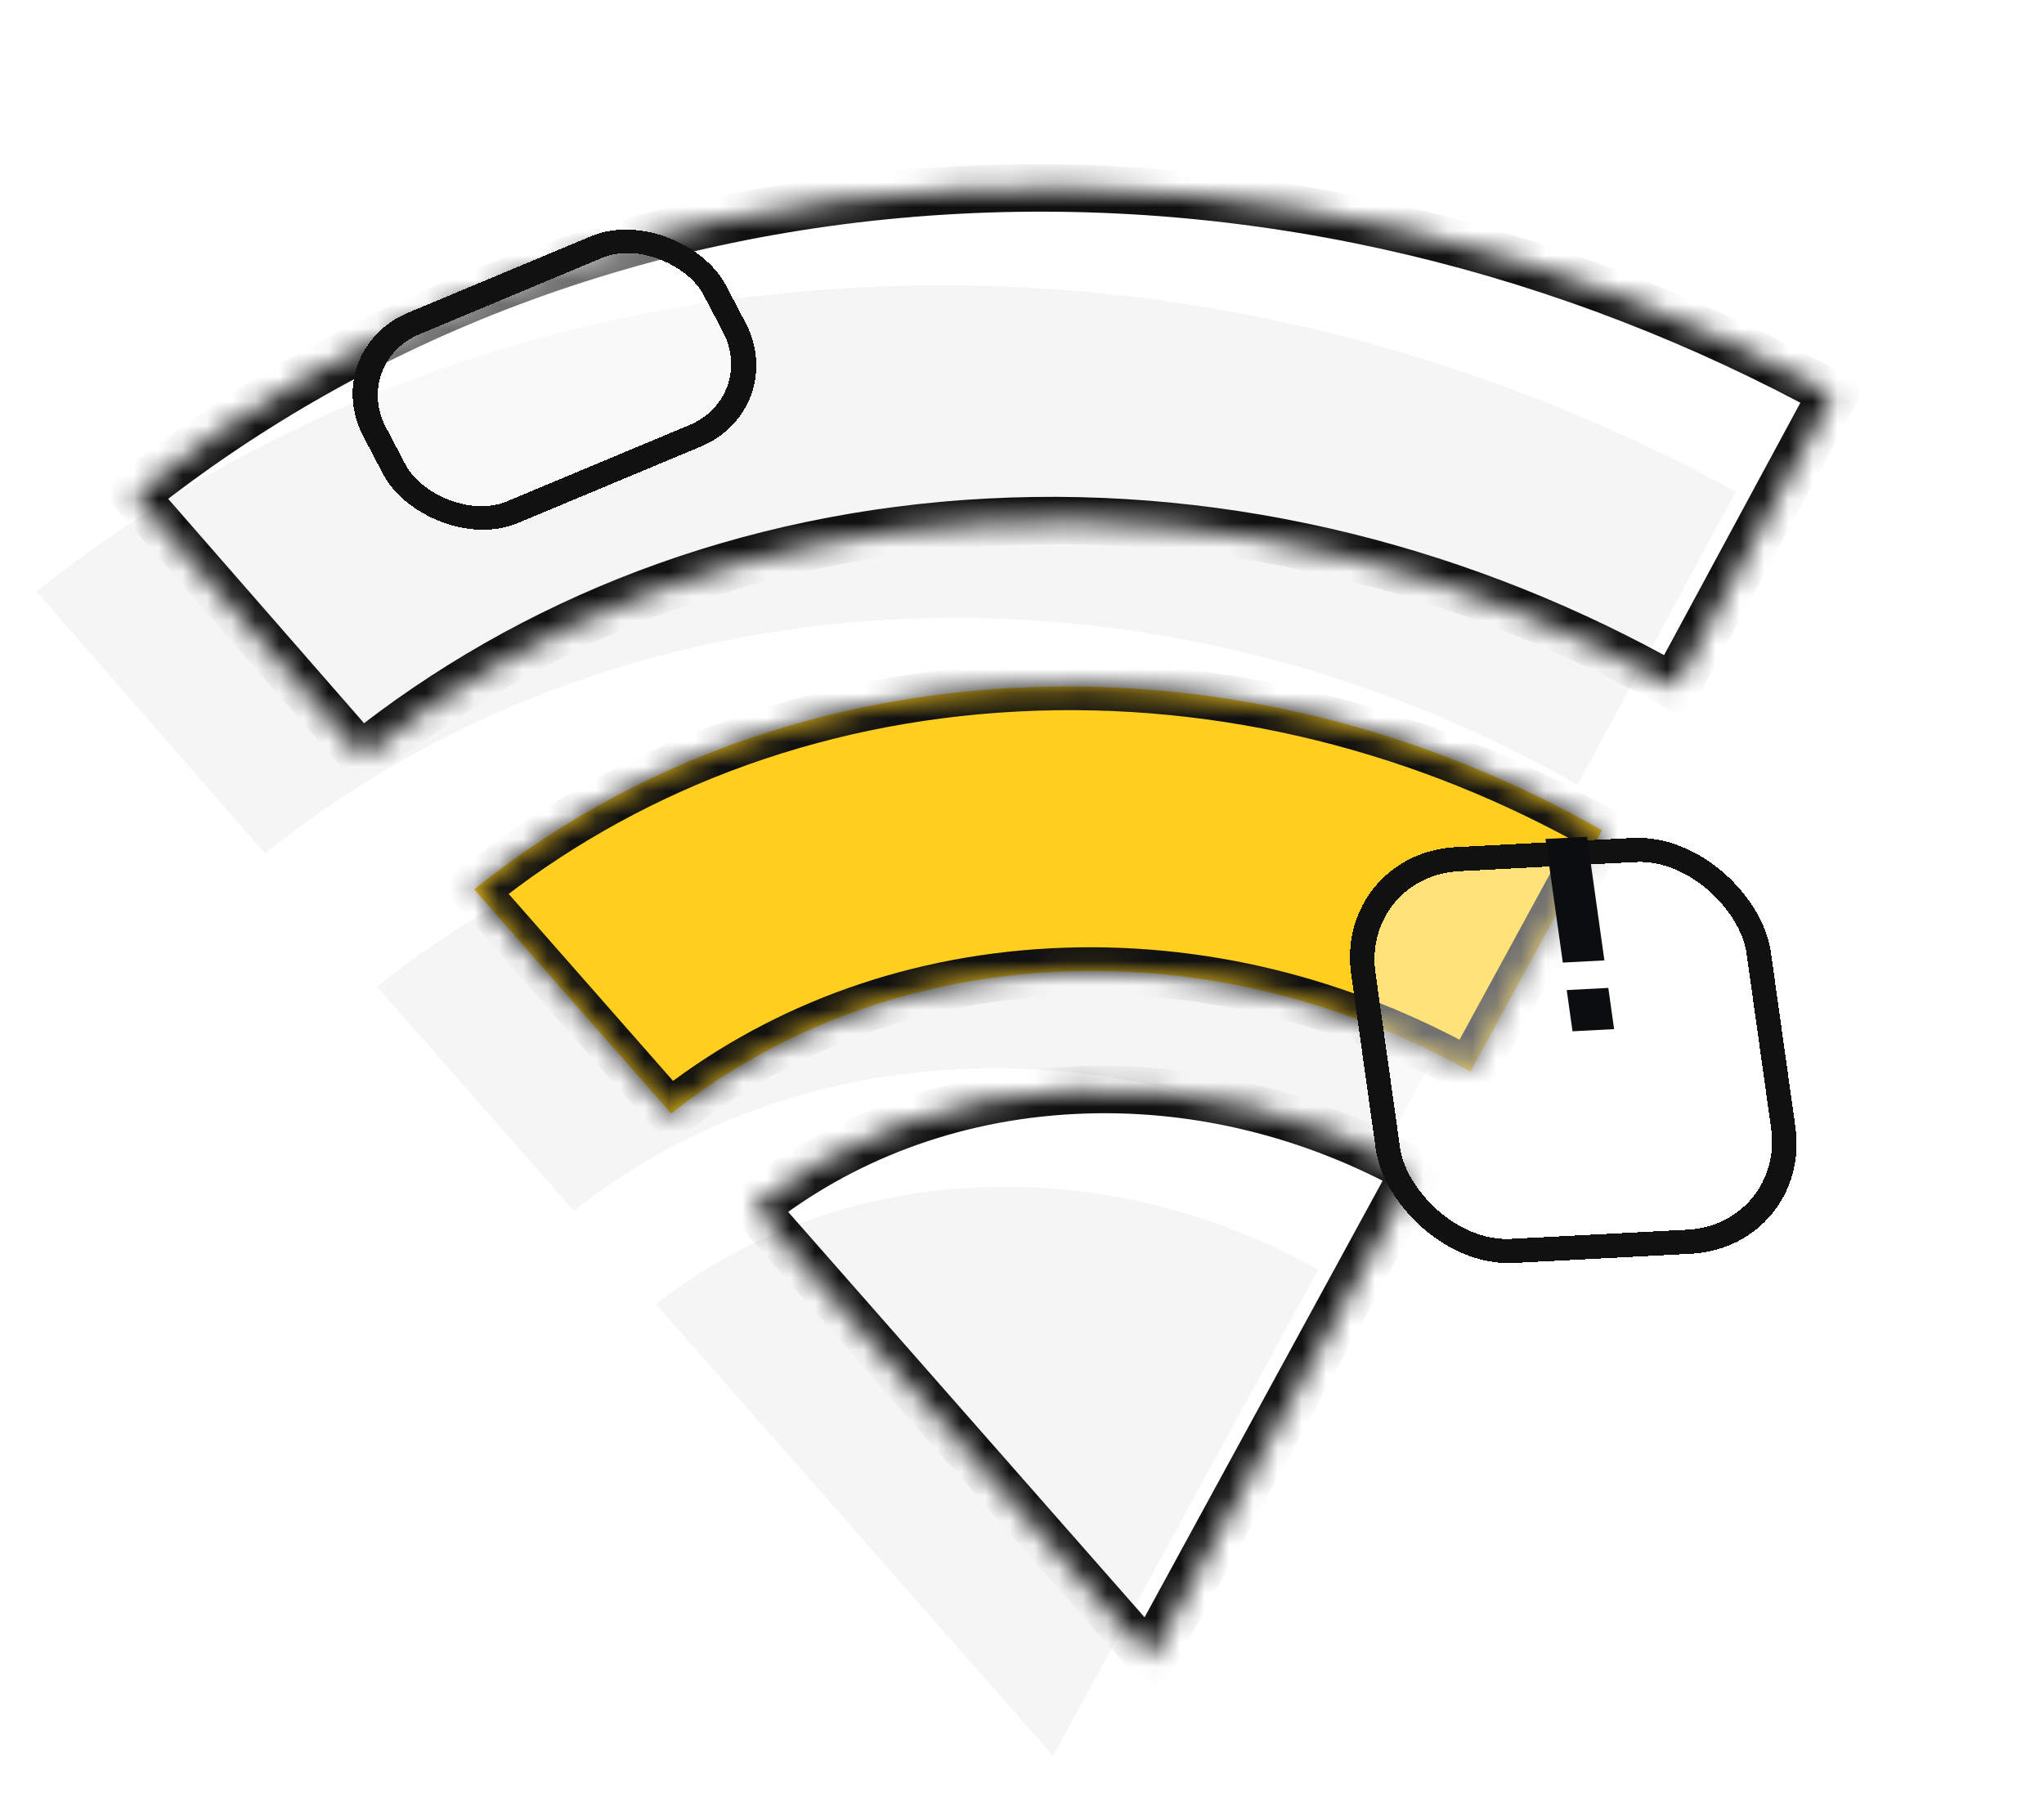 <svg width="84" height="74" viewBox="0 0 84 74" fill="none" xmlns="http://www.w3.org/2000/svg">
<g filter="url(#filter0_b_9933_4400)">
<path fill-rule="evenodd" clip-rule="evenodd" d="M54.173 52.186L43.276 72.174L26.96 53.612C30.492 50.83 34.96 49.082 39.993 48.818C45.027 48.554 49.917 49.812 54.173 52.186Z" fill="#F5F5F5"/>
</g>
<g filter="url(#filter1_b_9933_4400)">
<path fill-rule="evenodd" clip-rule="evenodd" d="M61.838 38.128C54.607 34.013 46.261 31.823 37.668 32.274C29.075 32.724 21.463 35.749 15.486 40.556L23.586 49.771C27.837 46.395 33.229 44.271 39.309 43.952C45.389 43.634 51.296 45.166 56.428 48.051L61.838 38.128Z" fill="#F5F5F5"/>
</g>
<g filter="url(#filter2_b_9933_4400)">
<path fill-rule="evenodd" clip-rule="evenodd" d="M71.335 20.209C60.481 14.275 48.062 11.145 35.286 11.815C22.222 12.499 10.633 17.06 1.496 24.314L10.892 35.078C17.855 29.499 26.714 25.988 36.709 25.464C46.705 24.94 56.414 27.478 64.833 32.252L71.335 20.209Z" fill="#F5F5F5"/>
</g>
<g filter="url(#filter3_b_9933_4400)">
<mask id="path-4-inside-1_9933_4400" fill="white">
<path fill-rule="evenodd" clip-rule="evenodd" d="M58.173 48.186L47.276 68.174L30.96 49.612C34.492 46.83 38.96 45.082 43.993 44.818C49.027 44.554 53.917 45.812 58.173 48.186Z"/>
</mask>
<path fill-rule="evenodd" clip-rule="evenodd" d="M58.173 48.186L47.276 68.174L30.96 49.612C34.492 46.83 38.96 45.082 43.993 44.818C49.027 44.554 53.917 45.812 58.173 48.186Z" fill="white" fill-opacity="0.04"/>
<path d="M58.173 48.186L59.056 48.702L59.516 47.857L58.604 47.348L58.173 48.186ZM47.276 68.174L46.55 68.775L47.514 69.871L48.158 68.69L47.276 68.174ZM30.96 49.612L30.302 48.832L29.545 49.428L30.235 50.213L30.96 49.612ZM57.291 47.67L46.393 67.659L48.158 68.69L59.056 48.702L57.291 47.67ZM48.001 67.574L31.686 49.012L30.235 50.213L46.55 68.775L48.001 67.574ZM31.619 50.393C35.009 47.723 39.297 46.045 44.13 45.791L43.857 43.845C38.623 44.119 33.975 45.938 30.302 48.832L31.619 50.393ZM44.13 45.791C48.964 45.538 53.657 46.745 57.742 49.024L58.604 47.348C54.178 44.879 49.09 43.571 43.857 43.845L44.13 45.791Z" fill="#111111" mask="url(#path-4-inside-1_9933_4400)"/>
</g>
<g filter="url(#filter4_b_9933_4400)">
<mask id="path-6-inside-2_9933_4400" fill="white">
<path fill-rule="evenodd" clip-rule="evenodd" d="M65.838 34.128C58.607 30.013 50.261 27.823 41.668 28.274C33.075 28.724 25.463 31.75 19.486 36.556L27.586 45.771C31.837 42.395 37.229 40.271 43.309 39.952C49.389 39.634 55.296 41.166 60.428 44.051L65.838 34.128Z"/>
</mask>
<path fill-rule="evenodd" clip-rule="evenodd" d="M65.838 34.128C58.607 30.013 50.261 27.823 41.668 28.274C33.075 28.724 25.463 31.75 19.486 36.556L27.586 45.771C31.837 42.395 37.229 40.271 43.309 39.952C49.389 39.634 55.296 41.166 60.428 44.051L65.838 34.128Z" fill="#FFCE1F"/>
<path d="M65.838 34.128L66.721 34.644L67.177 33.806L66.278 33.294L65.838 34.128ZM19.486 36.556L18.821 35.781L18.077 36.379L18.761 37.156L19.486 36.556ZM27.586 45.771L26.861 46.371L27.523 47.125L28.248 46.55L27.586 45.771ZM60.428 44.051L59.993 44.888L60.867 45.379L61.31 44.568L60.428 44.051ZM66.278 33.294C58.874 29.081 50.328 26.84 41.531 27.3L41.805 29.247C50.195 28.807 58.34 30.944 65.399 34.961L66.278 33.294ZM41.531 27.3C32.735 27.762 24.94 30.859 18.821 35.781L20.152 37.331C25.986 32.64 33.415 29.687 41.805 29.247L41.531 27.3ZM28.312 45.171L20.212 35.956L18.761 37.156L26.861 46.371L28.312 45.171ZM43.172 38.979C36.891 39.308 31.318 41.503 26.925 44.993L28.248 46.55C32.356 43.286 37.567 41.234 43.446 40.926L43.172 38.979ZM60.862 43.215C55.559 40.233 49.454 38.65 43.172 38.979L43.446 40.926C49.325 40.617 55.033 42.098 59.993 44.888L60.862 43.215ZM64.956 33.612L59.545 43.536L61.31 44.568L66.721 34.644L64.956 33.612Z" fill="#111111" mask="url(#path-6-inside-2_9933_4400)"/>
</g>
<g filter="url(#filter5_b_9933_4400)">
<mask id="path-8-inside-3_9933_4400" fill="white">
<path fill-rule="evenodd" clip-rule="evenodd" d="M75.335 16.209C64.481 10.275 52.062 7.145 39.286 7.815C26.222 8.499 14.633 13.06 5.496 20.314L14.892 31.078C21.855 25.499 30.714 21.988 40.709 21.464C50.705 20.94 60.414 23.478 68.833 28.252L75.335 16.209Z"/>
</mask>
<path fill-rule="evenodd" clip-rule="evenodd" d="M75.335 16.209C64.481 10.275 52.062 7.145 39.286 7.815C26.222 8.499 14.633 13.06 5.496 20.314L14.892 31.078C21.855 25.499 30.714 21.988 40.709 21.464C50.705 20.94 60.414 23.478 68.833 28.252L75.335 16.209Z" fill="white" fill-opacity="0.04"/>
<path d="M75.335 16.209L76.22 16.721L76.68 15.87L75.758 15.366L75.335 16.209ZM5.496 20.314L4.835 19.535L4.086 20.13L4.768 20.911L5.496 20.314ZM14.892 31.078L14.164 31.675L14.829 32.437L15.556 31.854L14.892 31.078ZM68.833 28.252L68.395 29.086L69.274 29.584L69.717 28.765L68.833 28.252ZM75.758 15.366C64.735 9.34 52.122 6.162 39.149 6.842L39.423 8.788C52.002 8.129 64.227 11.21 74.913 17.051L75.758 15.366ZM39.149 6.842C25.884 7.537 14.114 12.169 4.835 19.535L6.158 21.093C15.152 13.952 26.56 9.462 39.423 8.788L39.149 6.842ZM15.62 30.48L6.224 19.717L4.768 20.911L14.164 31.675L15.62 30.48ZM40.572 20.491C30.374 21.026 21.334 24.608 14.227 30.301L15.556 31.854C22.377 26.389 31.053 22.951 40.846 22.438L40.572 20.491ZM69.271 27.418C60.679 22.547 50.771 19.957 40.572 20.491L40.846 22.438C50.639 21.924 60.148 24.41 68.395 29.086L69.271 27.418ZM74.451 15.696L67.949 27.739L69.717 28.765L76.22 16.721L74.451 15.696Z" fill="#111111" mask="url(#path-8-inside-3_9933_4400)"/>
</g>
<g filter="url(#filter6_bd_9933_4400)">
<rect width="16.134" height="9.748" rx="4" transform="matrix(0.923 -0.386 0.465 0.886 13.073 9.734)" fill="white" fill-opacity="0.4" shape-rendering="crispEdges"/>
<rect x="0.694" y="0.25" width="15.134" height="8.748" rx="3.5" transform="matrix(0.923 -0.386 0.465 0.886 13.011 10.03)" stroke="#111111" shape-rendering="crispEdges"/>
</g>
<g filter="url(#filter7_bd_9933_4400)">
<rect width="17.265" height="17.265" rx="5" transform="matrix(0.999 -0.052 0.139 0.99 54.832 30.414)" fill="white" fill-opacity="0.4" shape-rendering="crispEdges"/>
<rect x="0.569" y="0.469" width="16.265" height="16.265" rx="4.5" transform="matrix(0.999 -0.052 0.139 0.99 54.767 30.448)" stroke="#111111" shape-rendering="crispEdges"/>
</g>
<rect width="1.711" height="5.133" transform="matrix(-0.999 0.052 0.139 0.99 65.221 34.395)" fill="#0C0D0F"/>
<rect width="1.711" height="1.711" transform="matrix(-0.999 0.052 -0.139 -0.99 66.333 42.301)" fill="#0C0D0F"/>
<defs>
<filter id="filter0_b_9933_4400" x="21.064" y="42.889" width="39.006" height="35.183" filterUnits="userSpaceOnUse" color-interpolation-filters="sRGB">
<feFlood flood-opacity="0" result="BackgroundImageFix"/>
<feGaussianBlur in="BackgroundImageFix" stdDeviation="2.948"/>
<feComposite in2="SourceAlpha" operator="in" result="effect1_backgroundBlur_9933_4400"/>
<feBlend mode="normal" in="SourceGraphic" in2="effect1_backgroundBlur_9933_4400" result="shape"/>
</filter>
<filter id="filter1_b_9933_4400" x="9.59" y="26.318" width="58.145" height="29.348" filterUnits="userSpaceOnUse" color-interpolation-filters="sRGB">
<feFlood flood-opacity="0" result="BackgroundImageFix"/>
<feGaussianBlur in="BackgroundImageFix" stdDeviation="2.948"/>
<feComposite in2="SourceAlpha" operator="in" result="effect1_backgroundBlur_9933_4400"/>
<feBlend mode="normal" in="SourceGraphic" in2="effect1_backgroundBlur_9933_4400" result="shape"/>
</filter>
<filter id="filter2_b_9933_4400" x="-4.4" y="5.83" width="81.632" height="35.144" filterUnits="userSpaceOnUse" color-interpolation-filters="sRGB">
<feFlood flood-opacity="0" result="BackgroundImageFix"/>
<feGaussianBlur in="BackgroundImageFix" stdDeviation="2.948"/>
<feComposite in2="SourceAlpha" operator="in" result="effect1_backgroundBlur_9933_4400"/>
<feBlend mode="normal" in="SourceGraphic" in2="effect1_backgroundBlur_9933_4400" result="shape"/>
</filter>
<filter id="filter3_b_9933_4400" x="25.064" y="38.889" width="39.006" height="35.183" filterUnits="userSpaceOnUse" color-interpolation-filters="sRGB">
<feFlood flood-opacity="0" result="BackgroundImageFix"/>
<feGaussianBlur in="BackgroundImageFix" stdDeviation="2.948"/>
<feComposite in2="SourceAlpha" operator="in" result="effect1_backgroundBlur_9933_4400"/>
<feBlend mode="normal" in="SourceGraphic" in2="effect1_backgroundBlur_9933_4400" result="shape"/>
</filter>
<filter id="filter4_b_9933_4400" x="13.59" y="22.318" width="58.145" height="29.348" filterUnits="userSpaceOnUse" color-interpolation-filters="sRGB">
<feFlood flood-opacity="0" result="BackgroundImageFix"/>
<feGaussianBlur in="BackgroundImageFix" stdDeviation="2.948"/>
<feComposite in2="SourceAlpha" operator="in" result="effect1_backgroundBlur_9933_4400"/>
<feBlend mode="normal" in="SourceGraphic" in2="effect1_backgroundBlur_9933_4400" result="shape"/>
</filter>
<filter id="filter5_b_9933_4400" x="-0.4" y="1.83" width="81.632" height="35.144" filterUnits="userSpaceOnUse" color-interpolation-filters="sRGB">
<feFlood flood-opacity="0" result="BackgroundImageFix"/>
<feGaussianBlur in="BackgroundImageFix" stdDeviation="2.948"/>
<feComposite in2="SourceAlpha" operator="in" result="effect1_backgroundBlur_9933_4400"/>
<feBlend mode="normal" in="SourceGraphic" in2="effect1_backgroundBlur_9933_4400" result="shape"/>
</filter>
<filter id="filter6_bd_9933_4400" x="5.157" y="-3.266" width="35.248" height="34.41" filterUnits="userSpaceOnUse" color-interpolation-filters="sRGB">
<feFlood flood-opacity="0" result="BackgroundImageFix"/>
<feGaussianBlur in="BackgroundImageFix" stdDeviation="4"/>
<feComposite in2="SourceAlpha" operator="in" result="effect1_backgroundBlur_9933_4400"/>
<feColorMatrix in="SourceAlpha" type="matrix" values="0 0 0 0 0 0 0 0 0 0 0 0 0 0 0 0 0 0 127 0" result="hardAlpha"/>
<feOffset dy="4.667"/>
<feGaussianBlur stdDeviation="4.667"/>
<feComposite in2="hardAlpha" operator="out"/>
<feColorMatrix type="matrix" values="0 0 0 0 0 0 0 0 0 0 0 0 0 0 0 0 0 0 0.08 0"/>
<feBlend mode="normal" in2="effect1_backgroundBlur_9933_4400" result="effect2_dropShadow_9933_4400"/>
<feBlend mode="normal" in="SourceGraphic" in2="effect2_dropShadow_9933_4400" result="shape"/>
</filter>
<filter id="filter7_bd_9933_4400" x="46.206" y="21.82" width="36.895" height="39.383" filterUnits="userSpaceOnUse" color-interpolation-filters="sRGB">
<feFlood flood-opacity="0" result="BackgroundImageFix"/>
<feGaussianBlur in="BackgroundImageFix" stdDeviation="4"/>
<feComposite in2="SourceAlpha" operator="in" result="effect1_backgroundBlur_9933_4400"/>
<feColorMatrix in="SourceAlpha" type="matrix" values="0 0 0 0 0 0 0 0 0 0 0 0 0 0 0 0 0 0 127 0" result="hardAlpha"/>
<feOffset dy="4.667"/>
<feGaussianBlur stdDeviation="4.667"/>
<feComposite in2="hardAlpha" operator="out"/>
<feColorMatrix type="matrix" values="0 0 0 0 0 0 0 0 0 0 0 0 0 0 0 0 0 0 0.08 0"/>
<feBlend mode="normal" in2="effect1_backgroundBlur_9933_4400" result="effect2_dropShadow_9933_4400"/>
<feBlend mode="normal" in="SourceGraphic" in2="effect2_dropShadow_9933_4400" result="shape"/>
</filter>
</defs>
</svg>
